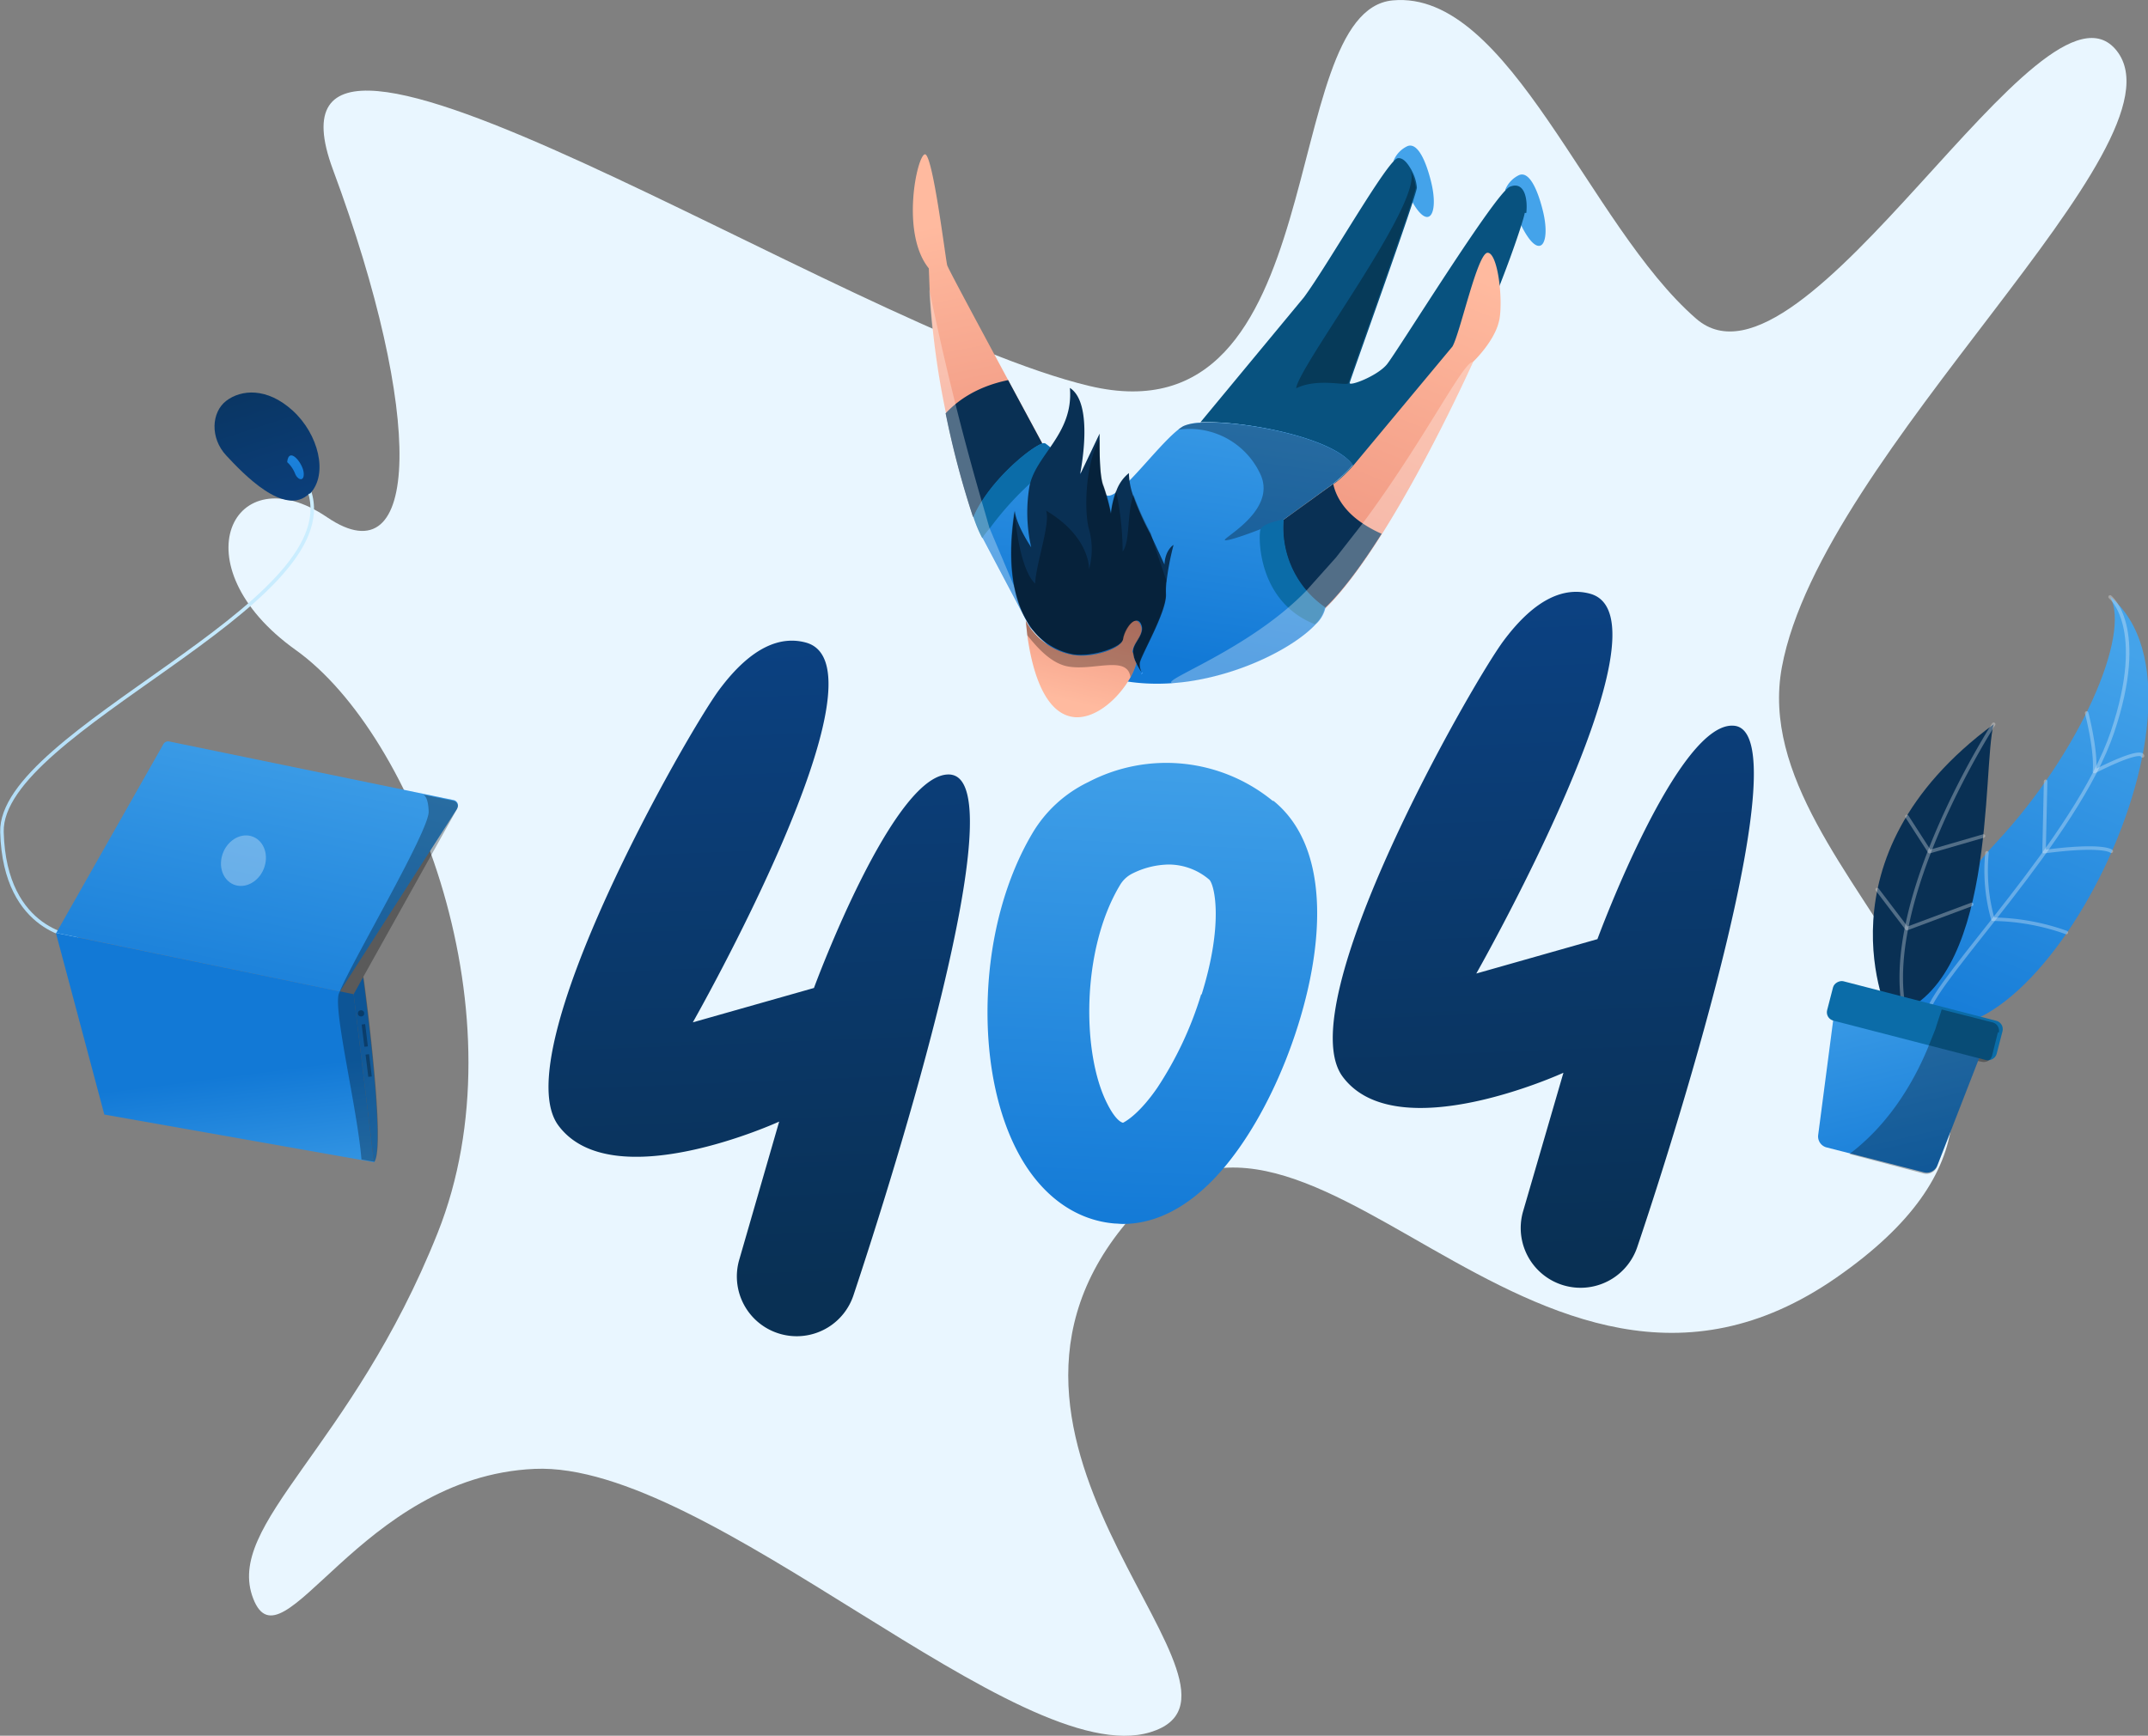 <svg xmlns="http://www.w3.org/2000/svg" xmlns:xlink="http://www.w3.org/1999/xlink" viewBox="0 0 549.7 444.3"><rect x="0" y="0" width="549.7" height="444.3" fill="#808080" stroke="none"/><defs><linearGradient id="a" x1="190.1" x2="197.9" y1="134.3" y2="330.7" gradientUnits="userSpaceOnUse"><stop offset="0" stop-color="#0c4489"/><stop offset="1" stop-color="#093054"/></linearGradient><linearGradient id="d" x1="390.7" x2="398.5" y1="126.3" y2="322.7" xlink:href="#a"/><linearGradient id="b" x1="297.9" x2="291.5" y1="182.2" y2="317.7" gradientUnits="userSpaceOnUse"><stop offset="0" stop-color="#44a3ea"/><stop offset="1" stop-color="#1279d6"/></linearGradient><linearGradient id="c" x1="244.6" x2="262.1" y1="56.5" y2="146.1" gradientUnits="userSpaceOnUse"><stop offset="0" stop-color="#ffba9f"/><stop offset="1" stop-color="#ea8975"/></linearGradient><linearGradient id="f" x1="303.4" x2="291.7" y1="84.2" y2="167.8" xlink:href="#b"/><linearGradient id="g" x1="273" x2="281.2" y1="179.4" y2="144.7" xlink:href="#c"/><linearGradient id="h" x1="371.7" x2="329.3" y1="68.3" y2="175.1" xlink:href="#c"/><linearGradient id="i" x1="543" x2="499.5" y1="165.8" y2="271.7" xlink:href="#b"/><linearGradient id="j" x1="477.4" x2="492.6" y1="242" y2="307.2" xlink:href="#b"/><linearGradient id="k" x2="80.4" y1="183.1" y2="183.1" gradientUnits="userSpaceOnUse"><stop offset="0" stop-color="#b2ddf7"/><stop offset="1" stop-color="#cef"/></linearGradient><linearGradient id="l" x1="75.4" x2="55.8" y1="175.9" y2="270" xlink:href="#b"/><linearGradient id="m" x1="61.4" x2="56.2" y1="315.8" y2="275.6" xlink:href="#b"/><linearGradient id="n" x1="128.5" x2="85.5" y1="305.4" y2="265.7" xlink:href="#b"/><linearGradient id="o" x1="79.6" x2="57.5" y1="148.6" y2="79.9" xlink:href="#a"/><linearGradient id="p" x1="80.2" x2="74.8" y1="88.3" y2="124.9" xlink:href="#b"/><path id="e" d="M356.6 41.2a7.1 7.1 0 0 1 3.6-3.8c2.6-1 4.7 3.8 6 9 2.2 8.7-.8 13.5-5.6 3.7"/></defs><path fill="#e9f6ff" d="M85.2 43.4c23.4 63 22.5 105.3-1.5 89s-38.4 12.3-8 34 58.3 94 36.3 149.2-54.6 74.5-47.2 93.6S92 378 136.8 376s124 77.7 157.6 67.4-53.2-71.5-7.3-129S391.5 381.6 470 327s-24.2-101-14-156.2S560.6 37 541.7 13s-80 92.5-107.6 68.6S386.4-2.7 356.4.1 342 113.8 278.8 98.8 61.8-19.7 85.2 43.4z"/><path fill="url(#a)" d="M243.5 198.3c-14.4-2-35.2 54.6-35.2 54.6l-31 8.8s51.6-90.8 29-97.2c-6.5-1.8-14 1-22.2 12s-55 93-41.2 111.6 56.5-1 56.5-1l-10.2 35.3a15.3 15.3 0 0 0 12.6 19.5 15.3 15.3 0 0 0 16.6-10.3c10.8-32.4 41.6-131 25-133.3z"/><path fill="url(#d)" d="M444 185.8c-14.4-2-35.2 54.6-35.2 54.6l-31 8.8s51.6-90.8 29.2-97.2c-6.5-1.8-14 1-22.2 12s-55 93-41.2 111.6 56.5-1 56.5-1L389.8 310a15.3 15.3 0 0 0 12.6 19.5 15.3 15.3 0 0 0 16.6-10.3c11-32.5 41.6-131 25-133.4z"/><path fill="url(#b)" d="M325.7 205a43 43 0 0 0-47.2-4.8 33.4 33.4 0 0 0-14.3 13.1c-6.7 11.3-10.8 26-11.4 41.6-.6 15 2 29 7.4 39.5 5.8 11.3 14.8 18 25.2 18.8.6 0 1.2.1 2 .1 6.6 0 15.8-2.7 25.5-14 6-7 11.6-16.6 16-27.6 9.4-23.6 13.4-53.4-3-66.7zm-18.3 49.5a91.9 91.9 0 0 1-11.2 23.9c-4.4 6.4-7.8 8.5-8.8 9-1-.2-2.5-1.8-4-4.8-6.6-12.8-6.7-39.5 3.2-56a7.6 7.6 0 0 1 3.2-3 21.4 21.4 0 0 1 9.3-2.3 16 16 0 0 1 10.4 3.9c1.4 1.5 3.6 11.5-2 29.4z"/><g fill="#44a3ea"><use xlink:href="#e"/><use x="28.6" y="7.4" xlink:href="#e"/></g><path fill="#08527f" d="M390.2 54.5c-.5 3.7-21 63.7-40.2 72a20.7 20.7 0 0 1-13.8 1.1l4.3-3.2 1.5-1.2a34.7 34.7 0 0 0 4.2-4.1c-5.2-7.2-28.5-11.5-39-11l26.5-32c6.4-8.7 21.4-35.2 24-35.6 1.2-.2 2.3 1 3.2 2.5l.3.5a1.4 1.4 0 0 1 .1.2 11.2 11.2 0 0 1 1.3 4.3c0 2-17 49-17.2 50s7-1.7 9.5-4.7 27.8-44 31.5-45.5 4.6 3 4.2 6.7z"/><path fill="url(#c)" d="M268.5 116.8s-8.8 11.8-16.2 14.8a8.4 8.4 0 0 1-3.2.7 230 230 0 0 1-7-26.5 204.9 204.9 0 0 1-4.2-31.8l-.2-5.3c-7.3-9-3-29-1-29.2s5.3 27 5.7 28.4c.2.8 8.4 16 15.6 29.4l8.8 16.3z"/><path fill="#093054" d="M268.5 116.8S257 132.4 249 132.3a230 230 0 0 1-7-26.5c2.8-3 7.7-6.8 16-8.5z"/><path fill="url(#f)" d="M346.2 119a34.7 34.7 0 0 1-4.2 4.1l-.8.7-12.7 9.2a24.9 24.9 0 0 0 5.8 18.1 26 26 0 0 0 4.9 4.4 8.2 8.2 0 0 1-2.5 4.3c-5.3 5.7-18.5 12.7-33 14.7-13.6 1.8-28.5-.8-39.2-13l-1-1-12-22.7a32.6 32.6 0 0 1-2.3-5.5 28.3 28.3 0 0 1 2.2-4.1c4.8-7.5 13-14 15.5-14.7a.8.8 0 0 1 .6 0c.5.3 2.3 1.8 4.5 3.7l11 9.5c2.8 2 12.6-12 18.5-16.7a10.5 10.5 0 0 1 1.3-.9 11.4 11.4 0 0 1 4.4-.9c10.6-.7 34 3.7 39 10.8z"/><path fill="#0b6ca8" d="M271.8 117.2a79 79 0 0 0-18.4 17.9c-1 1.2-1.7 2-2 2.7a32.6 32.6 0 0 1-2.3-5.5 28.3 28.3 0 0 1 2.2-4.1c4.8-7.5 13-14 15.5-14.7a.8.8 0 0 1 .6 0c.5.3 2.3 1.8 4.4 3.7z"/><path fill="#fff" d="M264.3 161.5l-1-1-12-22.7a32.6 32.6 0 0 1-2.3-5.5 230 230 0 0 1-7-26.5 204.9 204.9 0 0 1-4.2-31.8 714 714 0 0 0 13.4 54.2l1 3.4 1 3.5 9 21.3a9.2 9.2 0 0 1 1.9 5z" opacity=".3"/><path fill="none" stroke="#5aa9ff" stroke-miterlimit="10" stroke-width=".5" d="M292.2 172.3l.1.1z"/><path fill="#093054" d="M300.3 139.6a69.9 69.9 0 0 0-1.8 9.5 20.5 20.5 0 0 0-.1 3c.2 4.6-6.6 16-6.7 17.7a4.1 4.1 0 0 0 .5 2.3 14.9 14.9 0 0 1-1.4-2.4 7.2 7.2 0 0 1-.8-2.8c-.1-2.5 3.3-4.6 2-7.2s-4 1.6-4.4 3.8-8 4.8-13 4a17.1 17.1 0 0 1-11.9-8.7c-3.5-6-5-15.2-3-28 .4 3.6 4 9 4.2 9.3a40.2 40.2 0 0 1-.5-15.3c1.4-8.3 11.4-13.5 10.4-25.5 6.3 4 2.7 21.5 2.6 22.2l5-10.5v1.8c0 3 0 9.4 1 11.7a52.1 52.1 0 0 1 1.9 7 23.6 23.6 0 0 1 1.3-5.6 10.3 10.3 0 0 1 3.3-4.8 18.3 18.3 0 0 0 1.1 5.8 73.3 73.3 0 0 0 4.4 9.8l3.6 7.8c.2-3.8 2.3-5 2.3-5z"/><path fill="url(#g)" d="M290 167a7.2 7.2 0 0 0 .8 2.8 18.1 18.1 0 0 1-1.5 3.6c-3 5.3-8.6 10.4-14 10.2-8.7-.5-11.5-14.2-12.4-21l-.4-3.7a17.1 17.1 0 0 0 11.9 8.7c5 1 12.7-1.6 13-4s3-6.5 4.4-3.8-2 4.7-2 7.2z"/><path fill="url(#h)" d="M383.7 81.8c-1 5.4-6.7 10.8-6.7 10.8s-11 24.5-23.3 44c-4.8 7.6-9.8 14.5-14.4 19a26 26 0 0 1-4.9-4.4 24.9 24.9 0 0 1-5.8-18.1l13.5-9.8a34.7 34.7 0 0 0 4.2-4.1l25.4-30.5c2-3.5 6.4-24 9-24s4 11.8 3 17.2z"/><path d="M346.2 119c-4.6 5.6-17.3 13.7-17.7 14s-11.8 5-14.7 5.3 13.2-7 8.8-16.8a20 20 0 0 0-21.1-11.5 10.5 10.5 0 0 1 1.3-.9c5.7-3 37.3 1.5 43.5 10zm-47.8 30a20.5 20.5 0 0 0-.1 3c.2 4.6-6.6 16-6.7 17.7a4.1 4.1 0 0 0 .5 2.3 14.9 14.9 0 0 1-1.4-2.4 7.2 7.2 0 0 1-.8-2.8c-.1-2.5 3.3-4.6 2-7.2s-4 1.6-4.4 3.8-8 4.8-13 4a17.1 17.1 0 0 1-11.9-8.7c-3.5-6-5-15.2-3-28 0 0 1 14.6 5.3 18.7.2-5 4-15.6 2.8-18.7 11.4 6.8 11 15 11 15a19.1 19.1 0 0 0 0-10.2c-1.3-4.5-1-16.8 2.7-23 0 3 0 9.4 1 11.7a52.1 52.1 0 0 1 1.9 7 23.6 23.6 0 0 1 1.3-5.6 76 76 0 0 1 1.7 15.6c2-2.7 1-9.7 2.8-14.5a73.3 73.3 0 0 0 4.4 9.8c1.2 4.3 2.8 8.4 4 12.3z" opacity=".3"/><path d="M290 167a7.2 7.2 0 0 0 .8 2.8 18.1 18.1 0 0 1-1.5 3.6c-.7-5.8-9.5-1.6-16-2.8-4.4-.8-8-5-10.4-8l-.4-3.7a17.1 17.1 0 0 0 11.9 8.6c5 1 12.7-1.6 13-4s3-6.5 4.4-3.8-2 4.7-2 7.2z" opacity=".3"/><path fill="#093054" d="M353.6 136.6c-4.8 7.6-9.8 14.5-14.5 19a26 26 0 0 1-4.9-4.4 24.9 24.9 0 0 1-5.8-18.1l12.8-9.2c.5 2.4 2.2 6.5 7.4 10a30.4 30.4 0 0 0 4.9 2.7z"/><path fill="#0b6ca8" d="M339 155.5a8.2 8.2 0 0 1-2.5 4.3c-14.6-5.8-14.4-22-14-24s6-2.8 6-2.8a24.8 24.8 0 0 0 10.7 22.5z"/><path fill="#fff" d="M377 92.6s-11 24.5-23.3 44c-4.8 7.6-9.8 14.5-14.5 19a8.2 8.2 0 0 1-2.5 4.3c-5.3 5.7-18.5 12.7-33 14.7s13.8-6 30.6-23.4l7.6-8.5 6.8-8.7c16-21.5 26-42 28.3-41.3z" opacity=".3"/><path fill="#08527f" d="M361 43.7l-.3-.5z"/><path d="M362.3 48c0 2-17 49-17.2 50s-7.8-1.4-13.4 1.4c.6-5.7 32.8-48 29.3-55.6a11.2 11.2 0 0 1 1.3 4.3z" opacity=".3"/><path fill="url(#i)" d="M487.6 259.7s2.2-21.4 23.4-44.2 34.4-53 29-62.8c32 26.8-21.8 129.4-52.3 107z"/><path fill="#093054" d="M483.4 260.2s-19.6-40.6 26.8-74.8c-3 11.2 1 67.4-26.7 74.8z"/><g fill="none" stroke="#fff" stroke-linecap="round" stroke-linejoin="round" stroke-width=".9"><path d="M540 152.8s9.7 7.6.6 34.6-45.2 63-47.2 71.6" opacity=".3"/><path d="M534 182.5s2.5 9.5 2 15c12.5-6.3 12.3-4 12.3-4m-24.8 6.5l-.4 18c15.3-2 17.2-.1 17.2-.1m-31.8.4a46 46 0 0 0 1.5 17 58 58 0 0 1 18.8 3.4m-18.6-53.3s-29.5 45.7-22.6 74.3" opacity=".3"/><path d="M488 209l5.8 9 13.8-4m-27.2 13.7l7.6 10 16.6-6.2" opacity=".3"/></g><path fill="url(#j)" d="M507 269.5l-11.2 28.8a2.9 2.9 0 0 1-3.4 1.8l-25-6.4a2.9 2.9 0 0 1-2.1-3.2l4-30.6a2.9 2.9 0 0 1 3.6-2.4l32.3 8.3a2.9 2.9 0 0 1 2 3.8z"/><rect width="10.4" height="44.8" x="483.7" y="239.2" fill="#0b6ca8" rx="2.2" transform="rotate(-75.5 489.254 260.712)"/><path d="M511.3 264.2l-1.5 6a2.2 2.2 0 0 1-2.6 1.6l-1-.2-10.5 27a2.9 2.9 0 0 1-3.4 1.8l-19-5c10.2-7.7 16.4-18.4 20-27l2-5c.6-2 1.2-3.6 1.6-5l13 3.3a2.2 2.2 0 0 1 1.6 2.7z" opacity=".3"/><path fill="none" stroke="url(#k)" stroke-miterlimit="10" stroke-width=".9" d="M20 240S1.2 239 .5 213s88.2-58 78.7-87.2"/><path fill="url(#l)" d="M117 207l-30 46.8-72.6-15 27.4-48.3a1.4 1.4 0 0 1 1.5-.7l72.8 15a1.4 1.4 0 0 1 .9 2.1z"/><path fill="url(#m)" d="M95.7 297.5l-69-12.2-12.4-46.5 76.2 15.7z"/><path fill="url(#n)" d="M95.7 297.5l-5.2-43 2.4-4.3a3 3 0 0 0 .1.6c.7 5 5.6 43 2.7 46.8z"/><ellipse cx="61.6" cy="220.8" fill="#fff" opacity=".3" rx="6.6" ry="5.6" transform="rotate(-67.8 61.59 220.034)"/><path d="M93 250a3 3 0 0 0 .1.6c.7 5 5.6 43 2.7 46.8l-3.3-.6c-1-12.7-7.2-38-5.8-42.4.1-.2.2-.5.3-.7 3-7.5 23-41.3 22.7-46-.1-3-.8-4-1.4-4.3l7.8 1.6a1.4 1.4 0 0 1 .9 2z" opacity=".3"/><circle cx="92.4" cy="259.4" r=".8" opacity=".3"/><path fill="none" stroke="#000" stroke-miterlimit="10" stroke-width=".9" d="M93 262.2l.7 5.7m.3 2l.7 5.7" opacity=".3"/><path fill="url(#o)" d="M79.3 126.4c4.8-5 2.2-15.3-4.4-21.3s-13.2-5.4-17-2.5-4.2 9.5 0 14 15 16 21.3 9.7z"/><path fill="url(#p)" d="M73.5 118.3a7.9 7.9 0 0 1 2 2.9c.7 1.8 2.5 2.2 2.2-.3s-3.8-6.7-4.2-2.6z"/></svg>